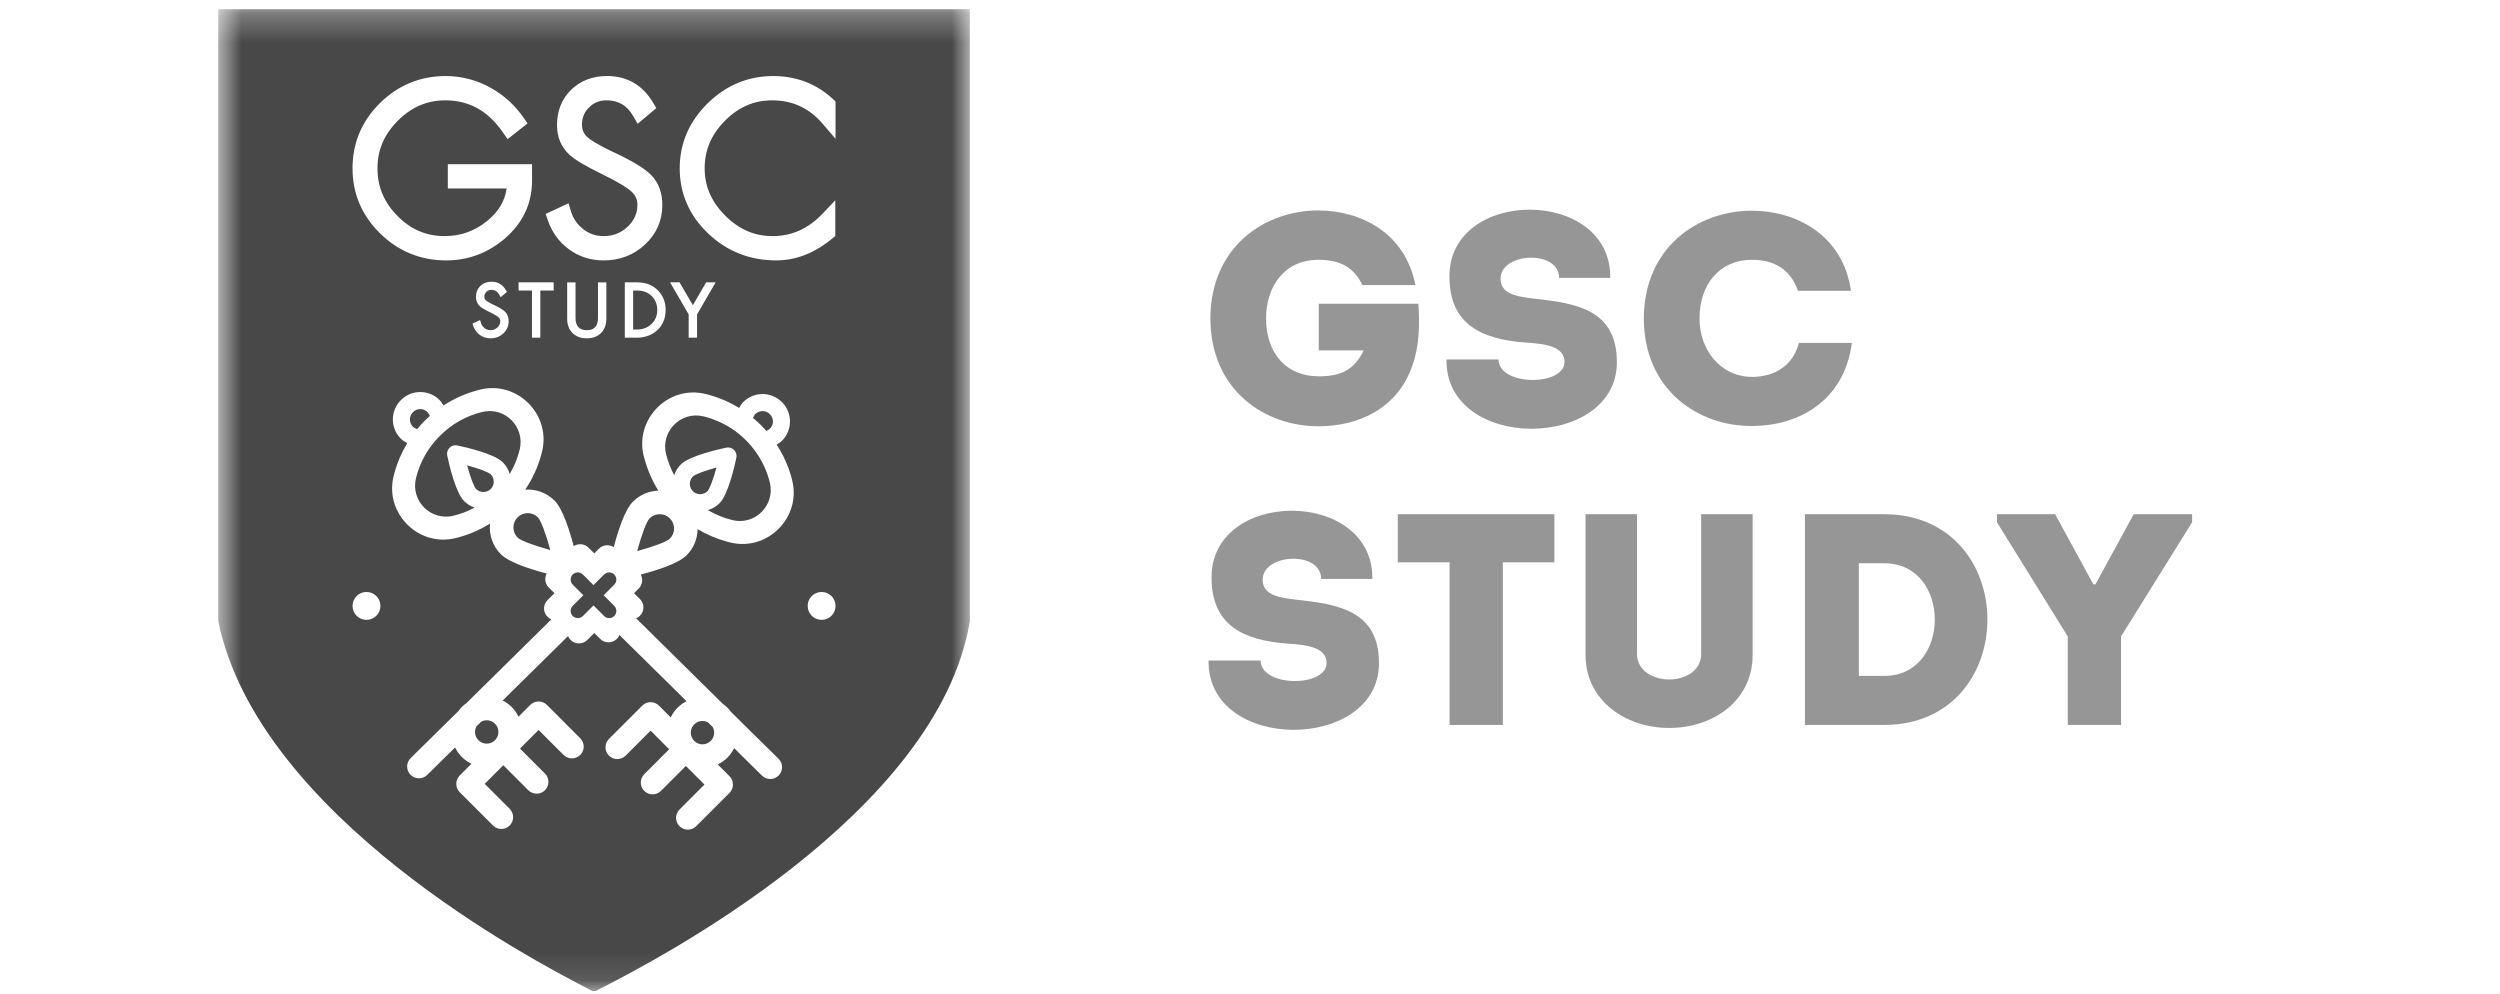 <svg width="88" height="35" viewBox="0 0 88 35" fill="none" xmlns="http://www.w3.org/2000/svg">
<mask id="mask0_1439_3200" style="mask-type:luminance" maskUnits="userSpaceOnUse" x="7" y="0" width="28" height="35">
<path d="M34.167 0.279H7.67V34.89H34.167V0.279Z" fill="white"/>
</mask>
<g mask="url(#mask0_1439_3200)">
<path fill-rule="evenodd" clip-rule="evenodd" d="M20.572 34.738C20.756 34.834 20.851 34.883 20.837 34.883H20.983C20.969 34.883 21.064 34.834 21.25 34.738C23.021 33.825 33.004 28.679 34.139 21.868V0.323H7.682V21.868C9.107 28.762 18.833 33.831 20.572 34.738ZM20.027 8.776C20.38 9.035 20.79 9.166 21.246 9.166C21.818 9.166 22.31 8.978 22.707 8.604C23.11 8.228 23.314 7.762 23.314 7.221C23.314 6.787 23.185 6.434 22.929 6.17C22.697 5.931 22.259 5.664 21.59 5.353C20.999 5.078 20.756 4.906 20.657 4.809C20.54 4.695 20.485 4.56 20.485 4.384C20.485 4.144 20.566 3.947 20.735 3.781C20.903 3.613 21.102 3.532 21.344 3.532C21.772 3.532 22.073 3.711 22.294 4.095L22.445 4.358L23.103 3.805L22.992 3.619C22.62 2.994 22.075 2.676 21.37 2.676C20.859 2.676 20.433 2.84 20.104 3.16C19.774 3.483 19.607 3.902 19.607 4.406C19.607 4.825 19.753 5.173 20.039 5.442C20.233 5.622 20.607 5.845 21.18 6.124C21.83 6.44 22.104 6.631 22.218 6.734C22.367 6.87 22.437 7.021 22.437 7.207C22.437 7.509 22.324 7.762 22.092 7.981C21.856 8.203 21.579 8.311 21.246 8.311C20.96 8.311 20.716 8.223 20.498 8.041C20.302 7.879 20.171 7.681 20.097 7.435L20.012 7.155L19.207 7.53L19.281 7.745C19.425 8.171 19.677 8.518 20.027 8.776ZM15.708 9.166C14.805 9.166 14.022 8.847 13.38 8.216C12.736 7.584 12.409 6.813 12.409 5.924C12.409 5.034 12.734 4.263 13.373 3.63C14.012 2.998 14.792 2.677 15.693 2.677C16.255 2.677 16.794 2.82 17.293 3.102C17.753 3.365 18.137 3.717 18.434 4.149L18.569 4.345L17.867 4.898L17.713 4.675C17.186 3.906 16.518 3.532 15.674 3.532C15.032 3.532 14.485 3.766 14.003 4.25C13.521 4.733 13.287 5.281 13.287 5.924C13.287 6.575 13.517 7.123 13.991 7.601C14.463 8.079 15.007 8.311 15.651 8.311C16.218 8.311 16.709 8.135 17.155 7.772C17.549 7.449 17.773 7.075 17.833 6.634H15.763V5.779H18.728V6.357C18.728 7.169 18.4 7.859 17.756 8.408C17.162 8.911 16.474 9.166 15.708 9.166ZM17.265 11.909C17.123 11.909 16.997 11.869 16.887 11.788C16.779 11.708 16.701 11.601 16.656 11.47L16.63 11.392L16.9 11.266L16.93 11.367C16.952 11.438 16.99 11.496 17.047 11.543C17.11 11.596 17.181 11.622 17.265 11.622C17.362 11.622 17.442 11.591 17.511 11.526C17.579 11.462 17.611 11.389 17.611 11.302C17.611 11.25 17.591 11.207 17.549 11.169C17.515 11.139 17.434 11.081 17.238 10.987C17.063 10.902 16.949 10.833 16.889 10.778C16.799 10.694 16.754 10.585 16.754 10.454C16.754 10.297 16.806 10.167 16.909 10.066C17.011 9.967 17.143 9.916 17.302 9.916C17.52 9.916 17.69 10.014 17.806 10.209L17.845 10.275L17.624 10.461L17.57 10.367C17.506 10.255 17.418 10.203 17.294 10.203C17.225 10.203 17.168 10.226 17.12 10.275C17.072 10.322 17.048 10.379 17.048 10.447C17.048 10.497 17.063 10.535 17.096 10.566C17.125 10.594 17.198 10.646 17.375 10.729C17.579 10.823 17.713 10.905 17.785 10.979C17.865 11.062 17.905 11.173 17.905 11.307C17.905 11.476 17.842 11.62 17.717 11.737C17.594 11.851 17.441 11.909 17.265 11.909ZM19.019 11.887H18.725V10.226H18.254V9.939H19.49V10.226H19.019V11.887ZM20.154 11.724C20.279 11.847 20.447 11.909 20.655 11.909C20.862 11.909 21.03 11.847 21.155 11.724C21.279 11.6 21.343 11.433 21.343 11.226V9.94H21.049V11.201C21.049 11.34 21.015 11.447 20.948 11.518C20.883 11.589 20.788 11.623 20.66 11.623C20.528 11.623 20.431 11.588 20.362 11.517C20.293 11.445 20.259 11.342 20.259 11.201V9.94H19.965V11.226C19.965 11.433 20.029 11.6 20.154 11.724ZM22.402 11.887H21.993V9.939H22.437C22.725 9.939 22.964 10.031 23.15 10.213C23.336 10.395 23.43 10.63 23.43 10.913C23.43 11.203 23.333 11.44 23.142 11.619C22.953 11.797 22.703 11.887 22.402 11.887ZM22.287 11.599H22.415C22.626 11.599 22.796 11.535 22.933 11.404C23.069 11.273 23.135 11.113 23.135 10.913C23.135 10.71 23.071 10.549 22.938 10.419C22.804 10.29 22.636 10.226 22.424 10.226H22.287V11.599ZM24.241 11.887H24.536V11.067L25.191 9.939H24.856L24.389 10.744L23.921 9.939H23.586L24.241 11.067V11.887ZM27.323 9.166C26.395 9.166 25.589 8.848 24.928 8.219C24.263 7.587 23.926 6.815 23.926 5.924C23.926 5.05 24.256 4.281 24.906 3.641C25.555 3.001 26.332 2.677 27.218 2.677C28.037 2.677 28.748 2.953 29.33 3.496L29.411 3.572V4.886L28.964 4.364C28.485 3.804 27.9 3.532 27.176 3.532C26.541 3.532 25.999 3.767 25.519 4.25C25.038 4.733 24.804 5.281 24.804 5.924C24.804 6.559 25.041 7.104 25.526 7.589C26.011 8.075 26.556 8.311 27.191 8.311C27.874 8.311 28.455 8.05 28.965 7.511L29.403 7.049V8.307L29.312 8.383C28.689 8.903 28.021 9.166 27.323 9.166ZM13.391 21.328C13.391 21.599 13.171 21.819 12.9 21.819C12.629 21.819 12.409 21.599 12.409 21.328C12.409 21.057 12.629 20.837 12.9 20.837C13.171 20.837 13.391 21.057 13.391 21.328ZM28.921 21.819C29.192 21.819 29.411 21.599 29.411 21.328C29.411 21.057 29.192 20.837 28.921 20.837C28.649 20.837 28.43 21.057 28.43 21.328C28.43 21.599 28.649 21.819 28.921 21.819ZM25.606 24.911C25.652 24.957 25.693 25.007 25.73 25.058L27.407 26.712C27.569 26.874 27.569 27.137 27.407 27.299C27.244 27.462 26.982 27.462 26.819 27.299L25.842 26.335C25.783 26.455 25.705 26.568 25.606 26.668C25.504 26.77 25.388 26.849 25.264 26.908L25.678 27.322C25.84 27.484 25.84 27.747 25.678 27.91L24.506 29.082C24.344 29.244 24.081 29.244 23.919 29.082C23.757 28.92 23.757 28.657 23.919 28.495L24.797 27.616L24.143 26.961L23.264 27.84C23.102 28.002 22.839 28.002 22.677 27.84C22.515 27.678 22.515 27.415 22.677 27.253L23.555 26.374L22.901 25.719L22.023 26.598C21.86 26.76 21.597 26.76 21.435 26.598C21.273 26.436 21.273 26.173 21.435 26.011L22.608 24.838C22.77 24.676 23.033 24.676 23.195 24.838L23.609 25.253C23.668 25.129 23.747 25.013 23.849 24.911C23.945 24.815 24.052 24.74 24.166 24.682L21.804 22.352C21.783 22.402 21.753 22.449 21.713 22.489C21.551 22.651 21.288 22.651 21.126 22.489L20.918 22.282L20.673 22.527C20.511 22.689 20.248 22.689 20.085 22.527C20.045 22.486 20.015 22.439 19.994 22.39L17.694 24.658C17.808 24.715 17.916 24.791 18.011 24.887C18.113 24.989 18.192 25.105 18.251 25.228L18.665 24.814C18.828 24.652 19.09 24.652 19.253 24.814L20.424 25.986C20.587 26.149 20.587 26.412 20.424 26.574C20.262 26.736 19.999 26.736 19.837 26.574L18.959 25.695L18.304 26.35L19.183 27.229C19.345 27.391 19.345 27.654 19.183 27.816C19.021 27.978 18.758 27.978 18.596 27.816L17.717 26.937L17.062 27.592L17.941 28.471C18.103 28.633 18.103 28.896 17.941 29.058C17.779 29.22 17.516 29.22 17.354 29.058L16.182 27.886C16.02 27.724 16.02 27.461 16.182 27.298L16.596 26.884C16.472 26.825 16.356 26.746 16.254 26.644C16.154 26.544 16.077 26.431 16.018 26.311L15.04 27.275C14.878 27.437 14.615 27.437 14.453 27.275C14.291 27.113 14.291 26.85 14.453 26.688L16.13 25.035C16.167 24.983 16.208 24.933 16.254 24.887C16.305 24.836 16.36 24.791 16.417 24.751L19.407 21.803C19.358 21.782 19.311 21.753 19.272 21.712C19.11 21.55 19.11 21.287 19.272 21.125L19.517 20.88L19.315 20.679C19.183 20.546 19.159 20.345 19.244 20.188C18.671 20.038 17.919 19.797 17.632 19.511C17.337 19.216 17.21 18.816 17.249 18.431C16.905 18.645 16.531 18.809 16.139 18.915C16.097 18.926 16.055 18.936 16.013 18.946C14.725 19.25 13.547 18.071 13.85 16.783C13.86 16.741 13.87 16.699 13.882 16.657C13.982 16.284 14.136 15.927 14.335 15.598L14.319 15.59C14.237 15.543 14.164 15.497 14.112 15.445C13.734 15.072 13.734 14.461 14.112 14.083C14.485 13.705 15.101 13.705 15.474 14.083C15.521 14.13 15.567 14.192 15.609 14.269C15.61 14.271 15.61 14.272 15.611 14.274C15.975 14.035 16.375 13.854 16.797 13.741C16.839 13.73 16.881 13.719 16.923 13.709C18.211 13.406 19.389 14.585 19.086 15.873C19.076 15.915 19.065 15.957 19.054 15.999C18.936 16.44 18.743 16.857 18.488 17.235C18.859 17.21 19.238 17.339 19.521 17.622C19.805 17.907 20.044 18.652 20.195 19.224C20.356 19.118 20.575 19.136 20.717 19.278L20.918 19.479L21.082 19.315C21.224 19.173 21.442 19.155 21.604 19.261C21.753 18.689 21.992 17.944 22.278 17.66C22.526 17.411 22.848 17.282 23.174 17.27C22.958 16.924 22.794 16.547 22.688 16.153C22.674 16.115 22.664 16.077 22.654 16.039L22.652 16.029C22.352 14.74 23.527 13.558 24.816 13.864C24.858 13.875 24.899 13.885 24.945 13.895C25.323 13.999 25.686 14.154 26.017 14.361C26.064 14.278 26.111 14.206 26.162 14.154C26.535 13.776 27.146 13.776 27.524 14.154C27.902 14.527 27.902 15.143 27.524 15.516C27.477 15.562 27.415 15.609 27.338 15.651C27.571 16.008 27.747 16.397 27.86 16.811L27.867 16.839C27.875 16.871 27.884 16.904 27.892 16.94C28.192 18.224 27.016 19.405 25.727 19.1L25.701 19.093L25.674 19.087C25.662 19.083 25.649 19.08 25.637 19.077C25.626 19.074 25.614 19.072 25.603 19.069C25.234 18.97 24.882 18.82 24.556 18.626C24.551 18.961 24.421 19.294 24.166 19.548C23.88 19.835 23.128 20.075 22.554 20.225C22.64 20.383 22.616 20.584 22.483 20.716L22.319 20.88L22.527 21.088C22.689 21.25 22.689 21.513 22.527 21.675C22.487 21.715 22.441 21.745 22.392 21.765L25.444 24.776C25.501 24.816 25.555 24.86 25.606 24.911ZM24.388 16.773C24.246 16.916 24.246 17.147 24.388 17.289C24.53 17.431 24.762 17.431 24.904 17.289C24.98 17.212 25.108 16.867 25.22 16.457C24.809 16.569 24.465 16.697 24.388 16.773ZM27.099 14.579C26.96 14.434 26.727 14.434 26.582 14.579C26.561 14.6 26.535 14.646 26.504 14.713C26.602 14.791 26.696 14.874 26.788 14.967C26.856 15.035 26.918 15.102 26.975 15.169C27.037 15.138 27.079 15.112 27.099 15.091C27.244 14.951 27.244 14.719 27.099 14.579ZM25.738 15.076C25.437 14.884 25.106 14.74 24.764 14.656C23.967 14.465 23.253 15.18 23.444 15.977C23.508 16.237 23.604 16.488 23.732 16.726C23.778 16.588 23.855 16.458 23.964 16.349C24.263 16.05 25.265 15.82 25.565 15.757C25.664 15.736 25.767 15.767 25.839 15.838C25.91 15.91 25.941 16.013 25.92 16.112C25.857 16.412 25.628 17.414 25.328 17.713C25.21 17.832 25.068 17.913 24.918 17.956C25.188 18.116 25.478 18.234 25.779 18.307C26.577 18.504 27.291 17.784 27.099 16.987C27.006 16.609 26.846 16.251 26.618 15.931C26.514 15.775 26.39 15.63 26.256 15.495C26.095 15.335 25.924 15.195 25.738 15.076ZM23.579 18.247C23.382 18.05 23.062 18.05 22.865 18.247C22.759 18.353 22.582 18.831 22.428 19.398C22.995 19.244 23.474 19.067 23.579 18.961C23.776 18.764 23.776 18.444 23.579 18.247ZM15.05 14.508C14.91 14.363 14.677 14.363 14.537 14.508C14.392 14.647 14.392 14.88 14.537 15.025C14.557 15.046 14.604 15.072 14.671 15.103C14.672 15.103 14.673 15.104 14.674 15.104L14.676 15.105C14.678 15.106 14.68 15.107 14.681 15.107C14.766 15.004 14.856 14.905 14.951 14.81C15.009 14.752 15.07 14.695 15.131 14.641C15.13 14.638 15.129 14.634 15.127 14.632C15.096 14.57 15.07 14.528 15.05 14.508ZM16.758 17.212C16.901 17.354 17.132 17.354 17.274 17.212C17.416 17.07 17.416 16.838 17.274 16.696C17.198 16.62 16.853 16.492 16.443 16.38C16.554 16.79 16.682 17.136 16.758 17.212ZM16.098 15.68C16.398 15.742 17.399 15.972 17.698 16.271C17.817 16.391 17.898 16.533 17.942 16.684C18.102 16.414 18.221 16.123 18.294 15.822C18.487 15.024 17.771 14.309 16.974 14.501C16.419 14.635 15.904 14.921 15.483 15.343C15.061 15.764 14.776 16.28 14.642 16.834C14.449 17.632 15.165 18.347 15.962 18.154C16.221 18.091 16.472 17.995 16.709 17.867C16.572 17.822 16.443 17.745 16.334 17.636C16.035 17.337 15.805 16.335 15.742 16.035C15.721 15.935 15.752 15.833 15.824 15.761C15.895 15.689 15.998 15.658 16.098 15.68ZM18.22 18.209C18.023 18.407 18.023 18.727 18.22 18.923C18.325 19.029 18.803 19.206 19.371 19.361C19.216 18.793 19.039 18.315 18.933 18.209C18.736 18.013 18.416 18.013 18.22 18.209ZM16.841 26.056C17.002 26.216 17.263 26.216 17.424 26.056C17.584 25.896 17.584 25.635 17.424 25.474C17.293 25.344 17.097 25.319 16.941 25.401L16.771 25.568C16.686 25.724 16.71 25.924 16.841 26.056ZM21.621 21.684C21.72 21.585 21.72 21.425 21.621 21.326L21.249 20.953L21.621 20.58C21.72 20.482 21.72 20.322 21.621 20.223C21.522 20.124 21.362 20.124 21.264 20.223L20.891 20.596L20.518 20.223C20.419 20.124 20.259 20.124 20.16 20.223C20.062 20.322 20.062 20.482 20.16 20.58L20.533 20.953L20.16 21.326C20.062 21.425 20.062 21.585 20.16 21.684C20.259 21.782 20.419 21.782 20.518 21.684L20.891 21.311L21.264 21.684C21.362 21.782 21.522 21.782 21.621 21.684ZM24.437 26.08C24.597 26.241 24.858 26.241 25.018 26.08C25.151 25.948 25.174 25.748 25.089 25.592L24.919 25.425C24.763 25.343 24.567 25.368 24.437 25.498C24.276 25.659 24.276 25.92 24.437 26.08Z" fill="#484848"/>
</g>
<path d="M42.605 11.211C42.615 8.678 44.523 7.407 46.41 7.407C47.904 7.417 49.462 8.191 49.823 10.035H47.957C47.65 9.399 47.162 9.145 46.41 9.145C45.212 9.145 44.566 10.077 44.566 11.211C44.566 12.441 45.286 13.246 46.41 13.246C47.173 13.246 47.661 13.044 48 12.335H46.42V10.692H49.929C49.971 11.434 49.971 12.144 49.717 12.864C49.187 14.412 47.777 15.005 46.41 15.005C44.523 15.005 42.615 13.744 42.605 11.211Z" fill="#969696"/>
<path d="M52.748 12.652C52.748 13.596 55.07 13.606 55.07 12.737C55.07 12.218 54.455 12.101 53.713 12.059C52.102 11.942 51.042 11.391 51.021 9.78C50.957 6.58 56.723 6.58 56.681 9.78C56.013 9.78 55.526 9.78 54.879 9.78C54.879 8.795 52.886 8.88 52.823 9.759C52.78 10.321 53.331 10.438 53.999 10.512C55.472 10.671 56.914 10.893 56.914 12.748C56.914 15.864 50.873 15.916 50.915 12.652C51.551 12.652 52.102 12.652 52.748 12.652Z" fill="#969696"/>
<path d="M57.862 11.211C57.873 8.689 59.78 7.417 61.667 7.417C63.204 7.417 64.868 8.254 65.154 10.236C64.507 10.236 63.935 10.236 63.289 10.236C63.024 9.484 62.462 9.145 61.667 9.145C60.554 9.145 59.823 9.982 59.823 11.211C59.823 12.303 60.544 13.257 61.667 13.267C62.472 13.267 63.119 12.864 63.32 12.07C63.956 12.07 64.539 12.07 65.186 12.07C64.91 14.168 63.246 14.995 61.667 14.995C59.78 15.005 57.873 13.733 57.862 11.211Z" fill="#969696"/>
<path d="M44.375 23.25C44.375 24.193 46.696 24.204 46.696 23.335C46.696 22.816 46.081 22.699 45.339 22.657C43.728 22.54 42.668 21.989 42.647 20.378C42.584 17.178 48.349 17.178 48.307 20.378C47.639 20.378 47.152 20.378 46.505 20.378C46.505 19.392 44.513 19.477 44.449 20.357C44.407 20.919 44.958 21.035 45.626 21.109C47.099 21.268 48.54 21.491 48.54 23.345C48.54 26.461 42.499 26.514 42.541 23.25C43.177 23.25 43.728 23.25 44.375 23.25Z" fill="#969696"/>
<path d="M51.025 19.795H49.202C49.202 19.223 49.202 18.661 49.202 18.1H54.714C54.714 18.661 54.714 19.223 54.714 19.795H52.901V25.518C52.276 25.518 51.651 25.518 51.025 25.518V19.795Z" fill="#969696"/>
<path d="M58.757 23.918C59.309 23.918 59.881 23.621 59.881 23.017V18.1C60.485 18.1 61.1 18.1 61.693 18.1V23.049C61.693 24.681 60.284 25.624 58.757 25.624C57.242 25.624 55.811 24.681 55.811 23.049V18.1C56.404 18.1 57.03 18.1 57.623 18.1V23.017C57.623 23.621 58.206 23.918 58.757 23.918Z" fill="#969696"/>
<path d="M66.332 18.1C71.165 18.121 71.165 25.497 66.332 25.518H63.534V18.1H66.332ZM65.431 19.827V23.791H66.332C68.696 23.791 68.696 19.827 66.332 19.827H65.431Z" fill="#969696"/>
<path d="M74.661 22.402V25.518H72.785V22.402L70.294 18.386V18.1H72.34L73.686 20.569H73.76L75.106 18.1H77.162V18.386L74.661 22.402Z" fill="#969696"/>
</svg>

